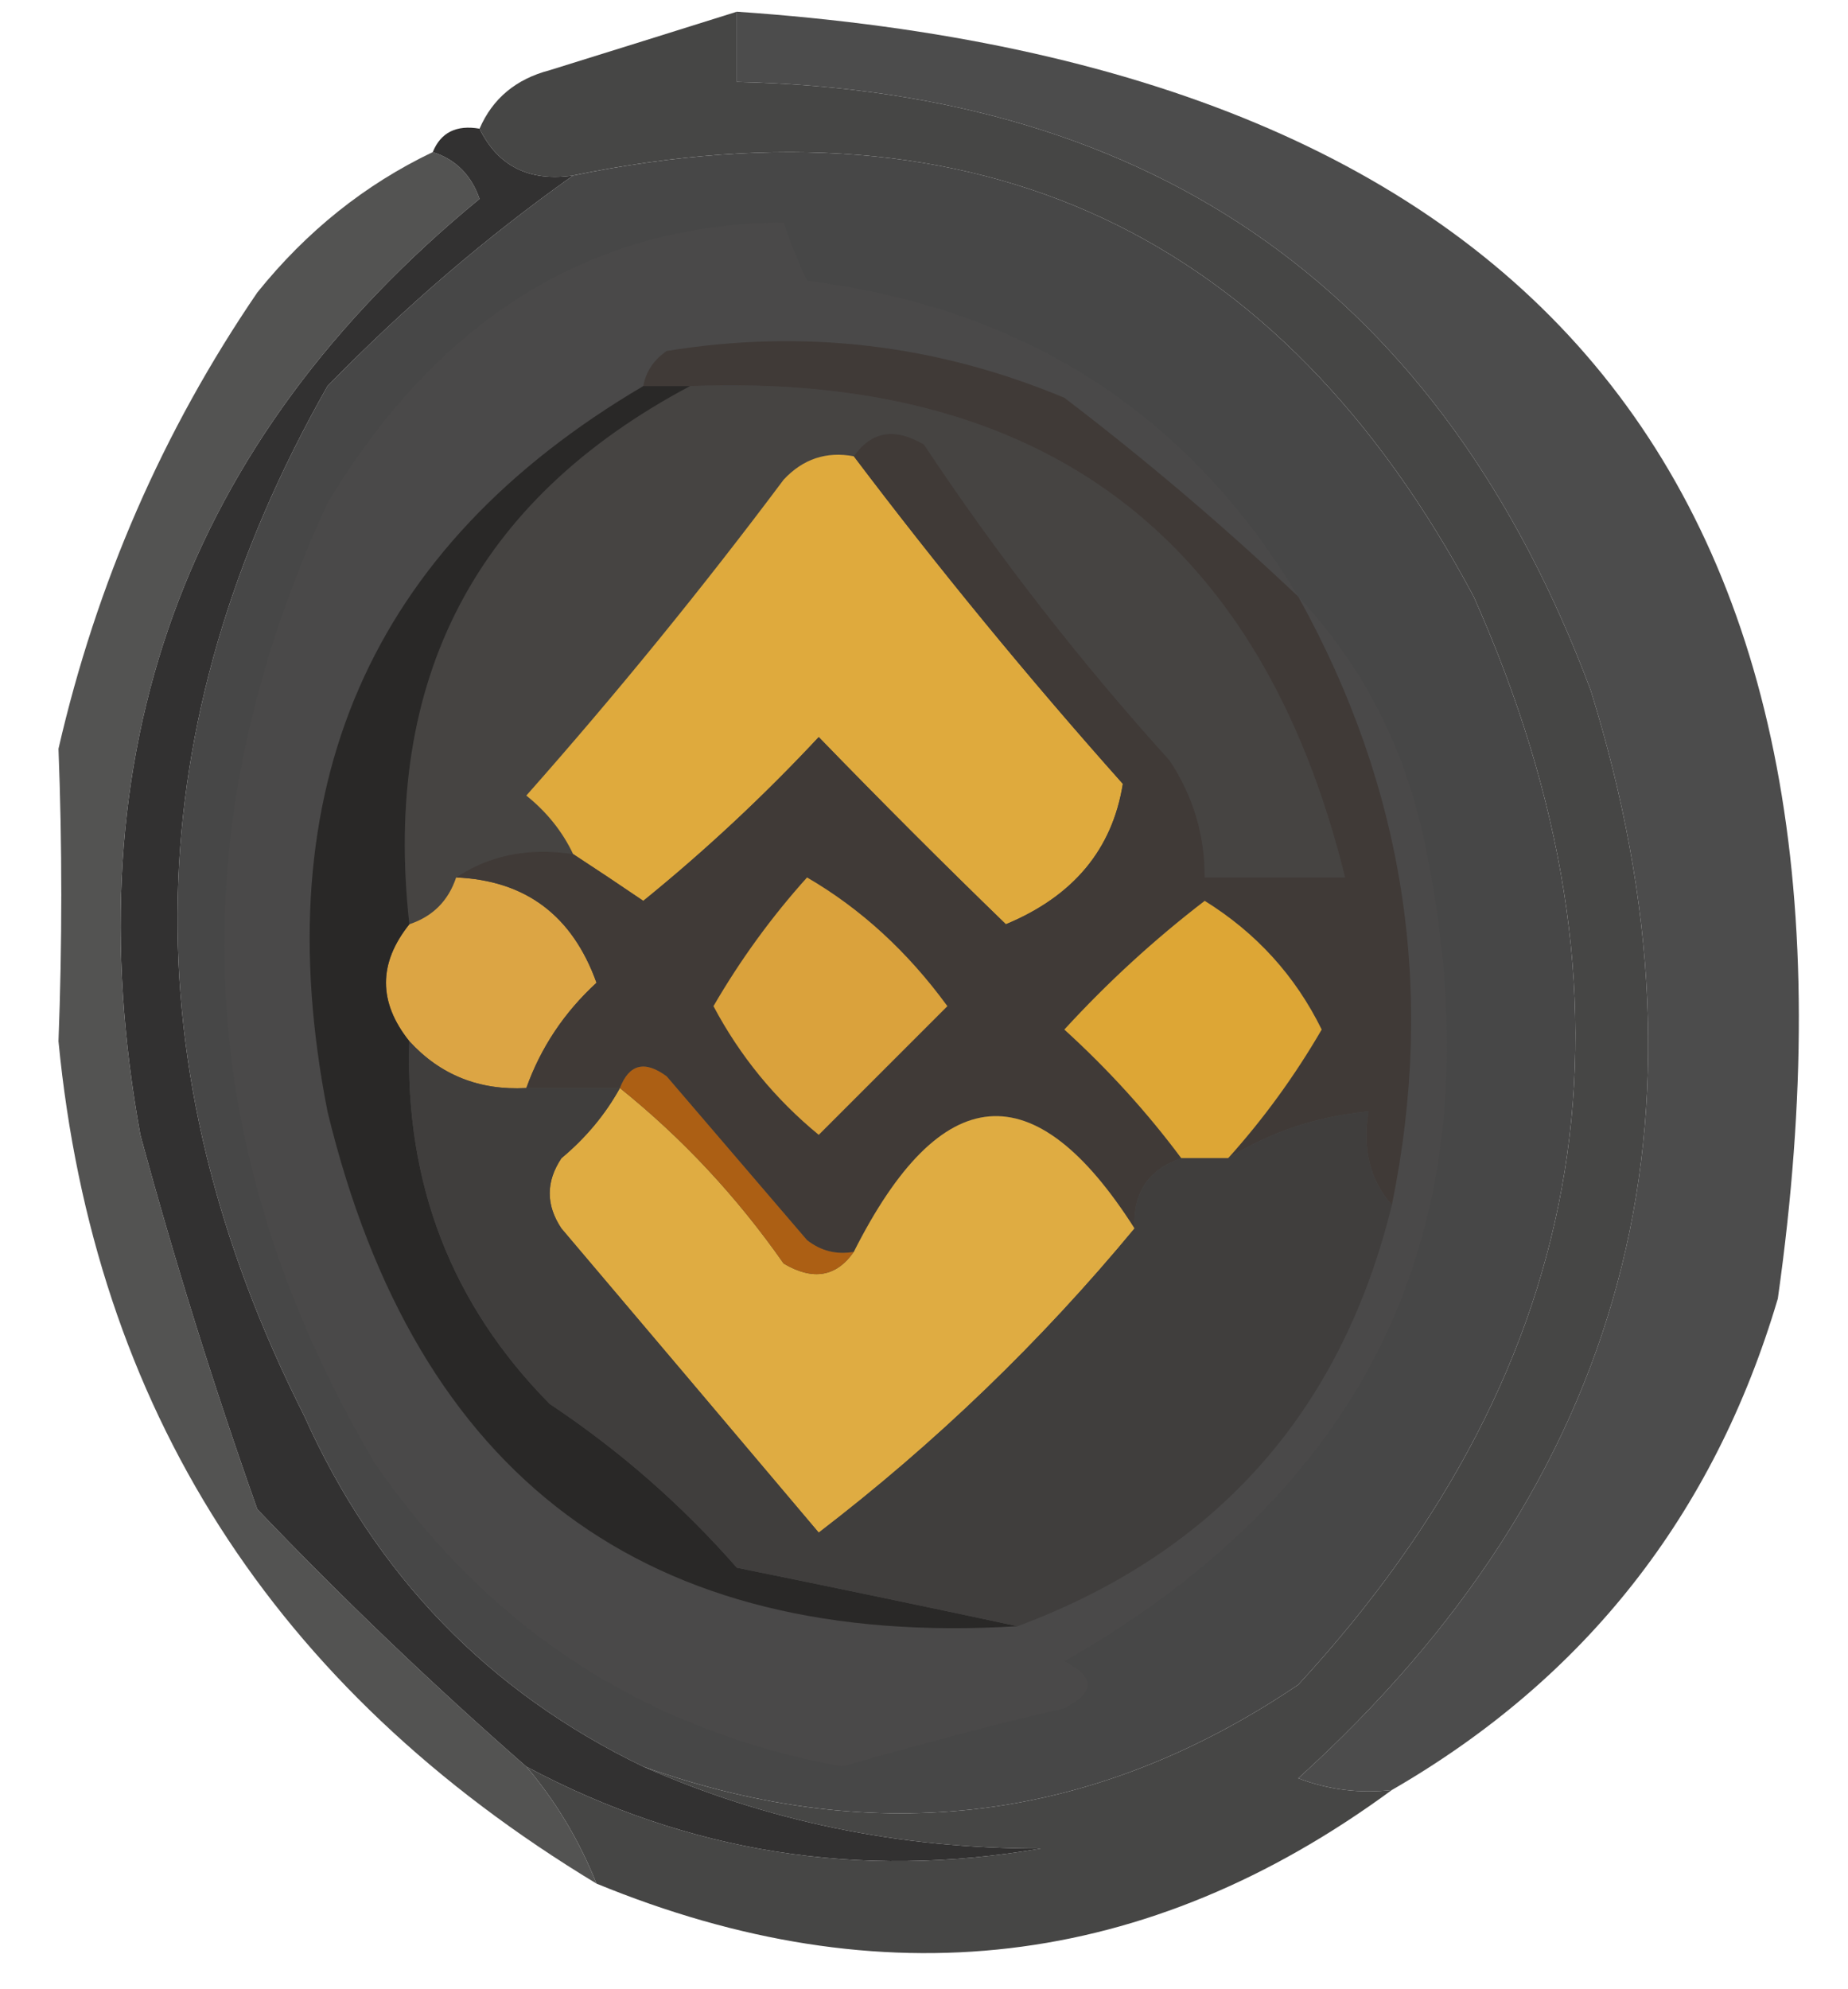 <?xml version="1.0" encoding="UTF-8"?>
<!DOCTYPE svg PUBLIC "-//W3C//DTD SVG 1.1//EN" "http://www.w3.org/Graphics/SVG/1.1/DTD/svg11.dtd">
<svg xmlns="http://www.w3.org/2000/svg" version="1.1" width="79px" height="85px" style="shape-rendering:geometricPrecision; text-rendering:geometricPrecision; image-rendering:optimizeQuality; fill-rule:evenodd; clip-rule:evenodd" xmlns:xlink="http://www.w3.org/1999/xlink">
<g><path style="opacity:1" fill="#474747" d="M 27.5,75.5 C 20.886,72.316 16.053,67.316 13,60.5C 5.466,45.608 5.799,30.941 14,16.5C 17.292,13.127 20.792,10.127 24.5,7.5C 41.863,3.933 54.696,9.933 63,25.5C 70.683,42.736 68.183,58.236 55.5,72C 46.81,77.874 37.476,79.04 27.5,75.5 Z"/></g>
<g><path style="opacity:1" fill="#4a4949" d="M 55.5,25.5 C 58.362,28.557 60.195,32.224 61,36.5C 64.064,51.862 58.897,63.362 45.5,71C 46.833,71.667 46.833,72.333 45.5,73C 42.312,73.755 39.145,74.589 36,75.5C 27.549,73.939 20.882,69.606 16,62.5C 8.179,49.211 7.513,35.544 14,21.5C 18.777,13.573 25.277,9.573 33.5,9.5C 33.736,10.247 34.07,11.081 34.5,12C 43.796,13.162 50.796,17.663 55.5,25.5 Z"/></g>
<g><path style="opacity:1" fill="#464442" d="M 29.5,16.5 C 44.572,15.91 53.905,22.91 57.5,37.5C 55.5,37.5 53.5,37.5 51.5,37.5C 51.509,35.692 51.009,34.025 50,32.5C 46.145,28.238 42.645,23.738 39.5,19C 38.251,18.26 37.251,18.427 36.5,19.5C 35.325,19.281 34.325,19.614 33.5,20.5C 30.023,25.145 26.356,29.645 22.5,34C 23.381,34.708 24.047,35.542 24.5,36.5C 22.585,36.215 20.919,36.549 19.5,37.5C 19.167,38.5 18.5,39.167 17.5,39.5C 16.338,29.029 20.338,21.362 29.5,16.5 Z"/></g>
<g><path style="opacity:1" fill="#dfaa3d" d="M 36.5,19.5 C 40.121,24.293 43.955,28.96 48,33.5C 47.552,36.301 45.885,38.301 43,39.5C 40.354,36.938 37.688,34.272 35,31.5C 32.651,34.017 30.151,36.35 27.5,38.5C 26.482,37.807 25.482,37.141 24.5,36.5C 24.047,35.542 23.381,34.708 22.5,34C 26.356,29.645 30.023,25.145 33.5,20.5C 34.325,19.614 35.325,19.281 36.5,19.5 Z"/></g>
<g><path style="opacity:1" fill="#535352" d="M 18.5,6.5 C 19.478,6.811 20.145,7.478 20.5,8.5C 7.874,18.869 3.041,32.202 6,48.5C 7.469,53.905 9.135,59.239 11,64.5C 14.676,68.343 18.509,72.01 22.5,75.5C 23.759,76.979 24.759,78.646 25.5,80.5C 11.684,72.153 4.017,60.153 2.5,44.5C 2.66,40.313 2.66,36.147 2.5,32C 4.129,24.914 6.963,18.414 11,12.5C 13.106,9.882 15.606,7.882 18.5,6.5 Z"/></g>
<g><path style="opacity:1" fill="#464645" d="M 31.5,0.5 C 31.5,1.5 31.5,2.5 31.5,3.5C 49.491,3.918 61.658,12.585 68,29.5C 73.682,47.795 69.516,63.295 55.5,76C 56.793,76.49 58.127,76.657 59.5,76.5C 49.045,84.181 37.712,85.514 25.5,80.5C 24.759,78.646 23.759,76.979 22.5,75.5C 29.386,79.174 36.719,80.341 44.5,79C 38.459,79.009 32.793,77.843 27.5,75.5C 37.476,79.04 46.81,77.874 55.5,72C 68.183,58.236 70.683,42.736 63,25.5C 54.696,9.933 41.863,3.933 24.5,7.5C 22.62,7.771 21.287,7.104 20.5,5.5C 21.058,4.21 22.058,3.377 23.5,3C 26.202,2.16 28.868,1.327 31.5,0.5 Z"/></g>
<g><path style="opacity:1" fill="#323131" d="M 18.5,6.5 C 18.842,5.662 19.508,5.328 20.5,5.5C 21.287,7.104 22.62,7.771 24.5,7.5C 20.792,10.127 17.292,13.127 14,16.5C 5.799,30.941 5.466,45.608 13,60.5C 16.053,67.316 20.886,72.316 27.5,75.5C 32.793,77.843 38.459,79.009 44.5,79C 36.719,80.341 29.386,79.174 22.5,75.5C 18.509,72.01 14.676,68.343 11,64.5C 9.135,59.239 7.469,53.905 6,48.5C 3.041,32.202 7.874,18.869 20.5,8.5C 20.145,7.478 19.478,6.811 18.5,6.5 Z"/></g>
<g><path style="opacity:0.916" fill="#3c3c3c" d="M 31.5,0.5 C 66.024,2.861 80.858,21.194 76,55.5C 73.271,64.723 67.771,71.723 59.5,76.5C 58.127,76.657 56.793,76.49 55.5,76C 69.516,63.295 73.682,47.795 68,29.5C 61.658,12.585 49.491,3.918 31.5,3.5C 31.5,2.5 31.5,1.5 31.5,0.5 Z"/></g>
<g><path style="opacity:1" fill="#dca544" d="M 19.5,37.5 C 22.468,37.626 24.468,39.126 25.5,42C 24.117,43.271 23.117,44.771 22.5,46.5C 20.486,46.608 18.82,45.942 17.5,44.5C 16.167,42.833 16.167,41.167 17.5,39.5C 18.5,39.167 19.167,38.5 19.5,37.5 Z"/></g>
<g><path style="opacity:1" fill="#403a37" d="M 55.5,25.5 C 60.045,33.679 61.379,42.346 59.5,51.5C 58.566,50.432 58.232,49.099 58.5,47.5C 56.315,47.704 54.315,48.37 52.5,49.5C 54.017,47.814 55.35,45.981 56.5,44C 55.372,41.704 53.705,39.871 51.5,38.5C 49.35,40.149 47.35,41.982 45.5,44C 47.373,45.704 49.04,47.537 50.5,49.5C 49.094,49.973 48.427,50.973 48.5,52.5C 44.223,45.782 40.223,46.116 36.5,53.5C 35.761,53.631 35.094,53.464 34.5,53C 32.5,50.667 30.5,48.333 28.5,46C 27.563,45.308 26.897,45.475 26.5,46.5C 25.167,46.5 23.833,46.5 22.5,46.5C 23.117,44.771 24.117,43.271 25.5,42C 24.468,39.126 22.468,37.626 19.5,37.5C 20.919,36.549 22.585,36.215 24.5,36.5C 25.482,37.141 26.482,37.807 27.5,38.5C 30.151,36.35 32.651,34.017 35,31.5C 37.688,34.272 40.354,36.938 43,39.5C 45.885,38.301 47.552,36.301 48,33.5C 43.955,28.96 40.121,24.293 36.5,19.5C 37.251,18.427 38.251,18.26 39.5,19C 42.645,23.738 46.145,28.238 50,32.5C 51.009,34.025 51.509,35.692 51.5,37.5C 53.5,37.5 55.5,37.5 57.5,37.5C 53.905,22.91 44.572,15.91 29.5,16.5C 28.833,16.5 28.167,16.5 27.5,16.5C 27.611,15.883 27.944,15.383 28.5,15C 34.361,14.048 40.028,14.715 45.5,17C 49,19.669 52.333,22.502 55.5,25.5 Z"/></g>
<g><path style="opacity:1" fill="#dda635" d="M 52.5,49.5 C 51.833,49.5 51.167,49.5 50.5,49.5C 49.04,47.537 47.373,45.704 45.5,44C 47.35,41.982 49.35,40.149 51.5,38.5C 53.705,39.871 55.372,41.704 56.5,44C 55.35,45.981 54.017,47.814 52.5,49.5 Z"/></g>
<g><path style="opacity:1" fill="#daa23c" d="M 34.5,37.5 C 36.797,38.835 38.797,40.668 40.5,43C 38.645,44.855 36.812,46.688 35,48.5C 33.132,46.966 31.632,45.133 30.5,43C 31.65,41.019 32.983,39.186 34.5,37.5 Z"/></g>
<g><path style="opacity:1" fill="#292827" d="M 27.5,16.5 C 28.167,16.5 28.833,16.5 29.5,16.5C 20.338,21.362 16.338,29.029 17.5,39.5C 16.167,41.167 16.167,42.833 17.5,44.5C 17.306,50.589 19.306,55.756 23.5,60C 26.488,61.99 29.155,64.323 31.5,67C 35.637,67.839 39.637,68.673 43.5,69.5C 27.618,70.468 17.784,63.135 14,47.5C 11.293,33.723 15.793,23.39 27.5,16.5 Z"/></g>
<g><path style="opacity:1" fill="#dfac42" d="M 26.5,46.5 C 29.165,48.64 31.498,51.14 33.5,54C 34.749,54.74 35.749,54.574 36.5,53.5C 40.223,46.116 44.223,45.782 48.5,52.5C 44.49,57.343 39.99,61.676 35,65.5C 31.357,61.187 27.69,56.853 24,52.5C 23.333,51.5 23.333,50.5 24,49.5C 25.045,48.627 25.878,47.627 26.5,46.5 Z"/></g>
<g><path style="opacity:1" fill="#ac5f14" d="M 26.5,46.5 C 26.897,45.475 27.563,45.308 28.5,46C 30.5,48.333 32.5,50.667 34.5,53C 35.094,53.464 35.761,53.631 36.5,53.5C 35.749,54.574 34.749,54.74 33.5,54C 31.498,51.14 29.165,48.64 26.5,46.5 Z"/></g>
<g><path style="opacity:1" fill="#403e3d" d="M 17.5,44.5 C 18.82,45.942 20.486,46.608 22.5,46.5C 23.833,46.5 25.167,46.5 26.5,46.5C 25.878,47.627 25.045,48.627 24,49.5C 23.333,50.5 23.333,51.5 24,52.5C 27.69,56.853 31.357,61.187 35,65.5C 39.99,61.676 44.49,57.343 48.5,52.5C 48.427,50.973 49.094,49.973 50.5,49.5C 51.167,49.5 51.833,49.5 52.5,49.5C 54.315,48.37 56.315,47.704 58.5,47.5C 58.232,49.099 58.566,50.432 59.5,51.5C 57.332,60.333 51.999,66.333 43.5,69.5C 39.637,68.673 35.637,67.839 31.5,67C 29.155,64.323 26.488,61.99 23.5,60C 19.306,55.756 17.306,50.589 17.5,44.5 Z"/></g>
</svg>
